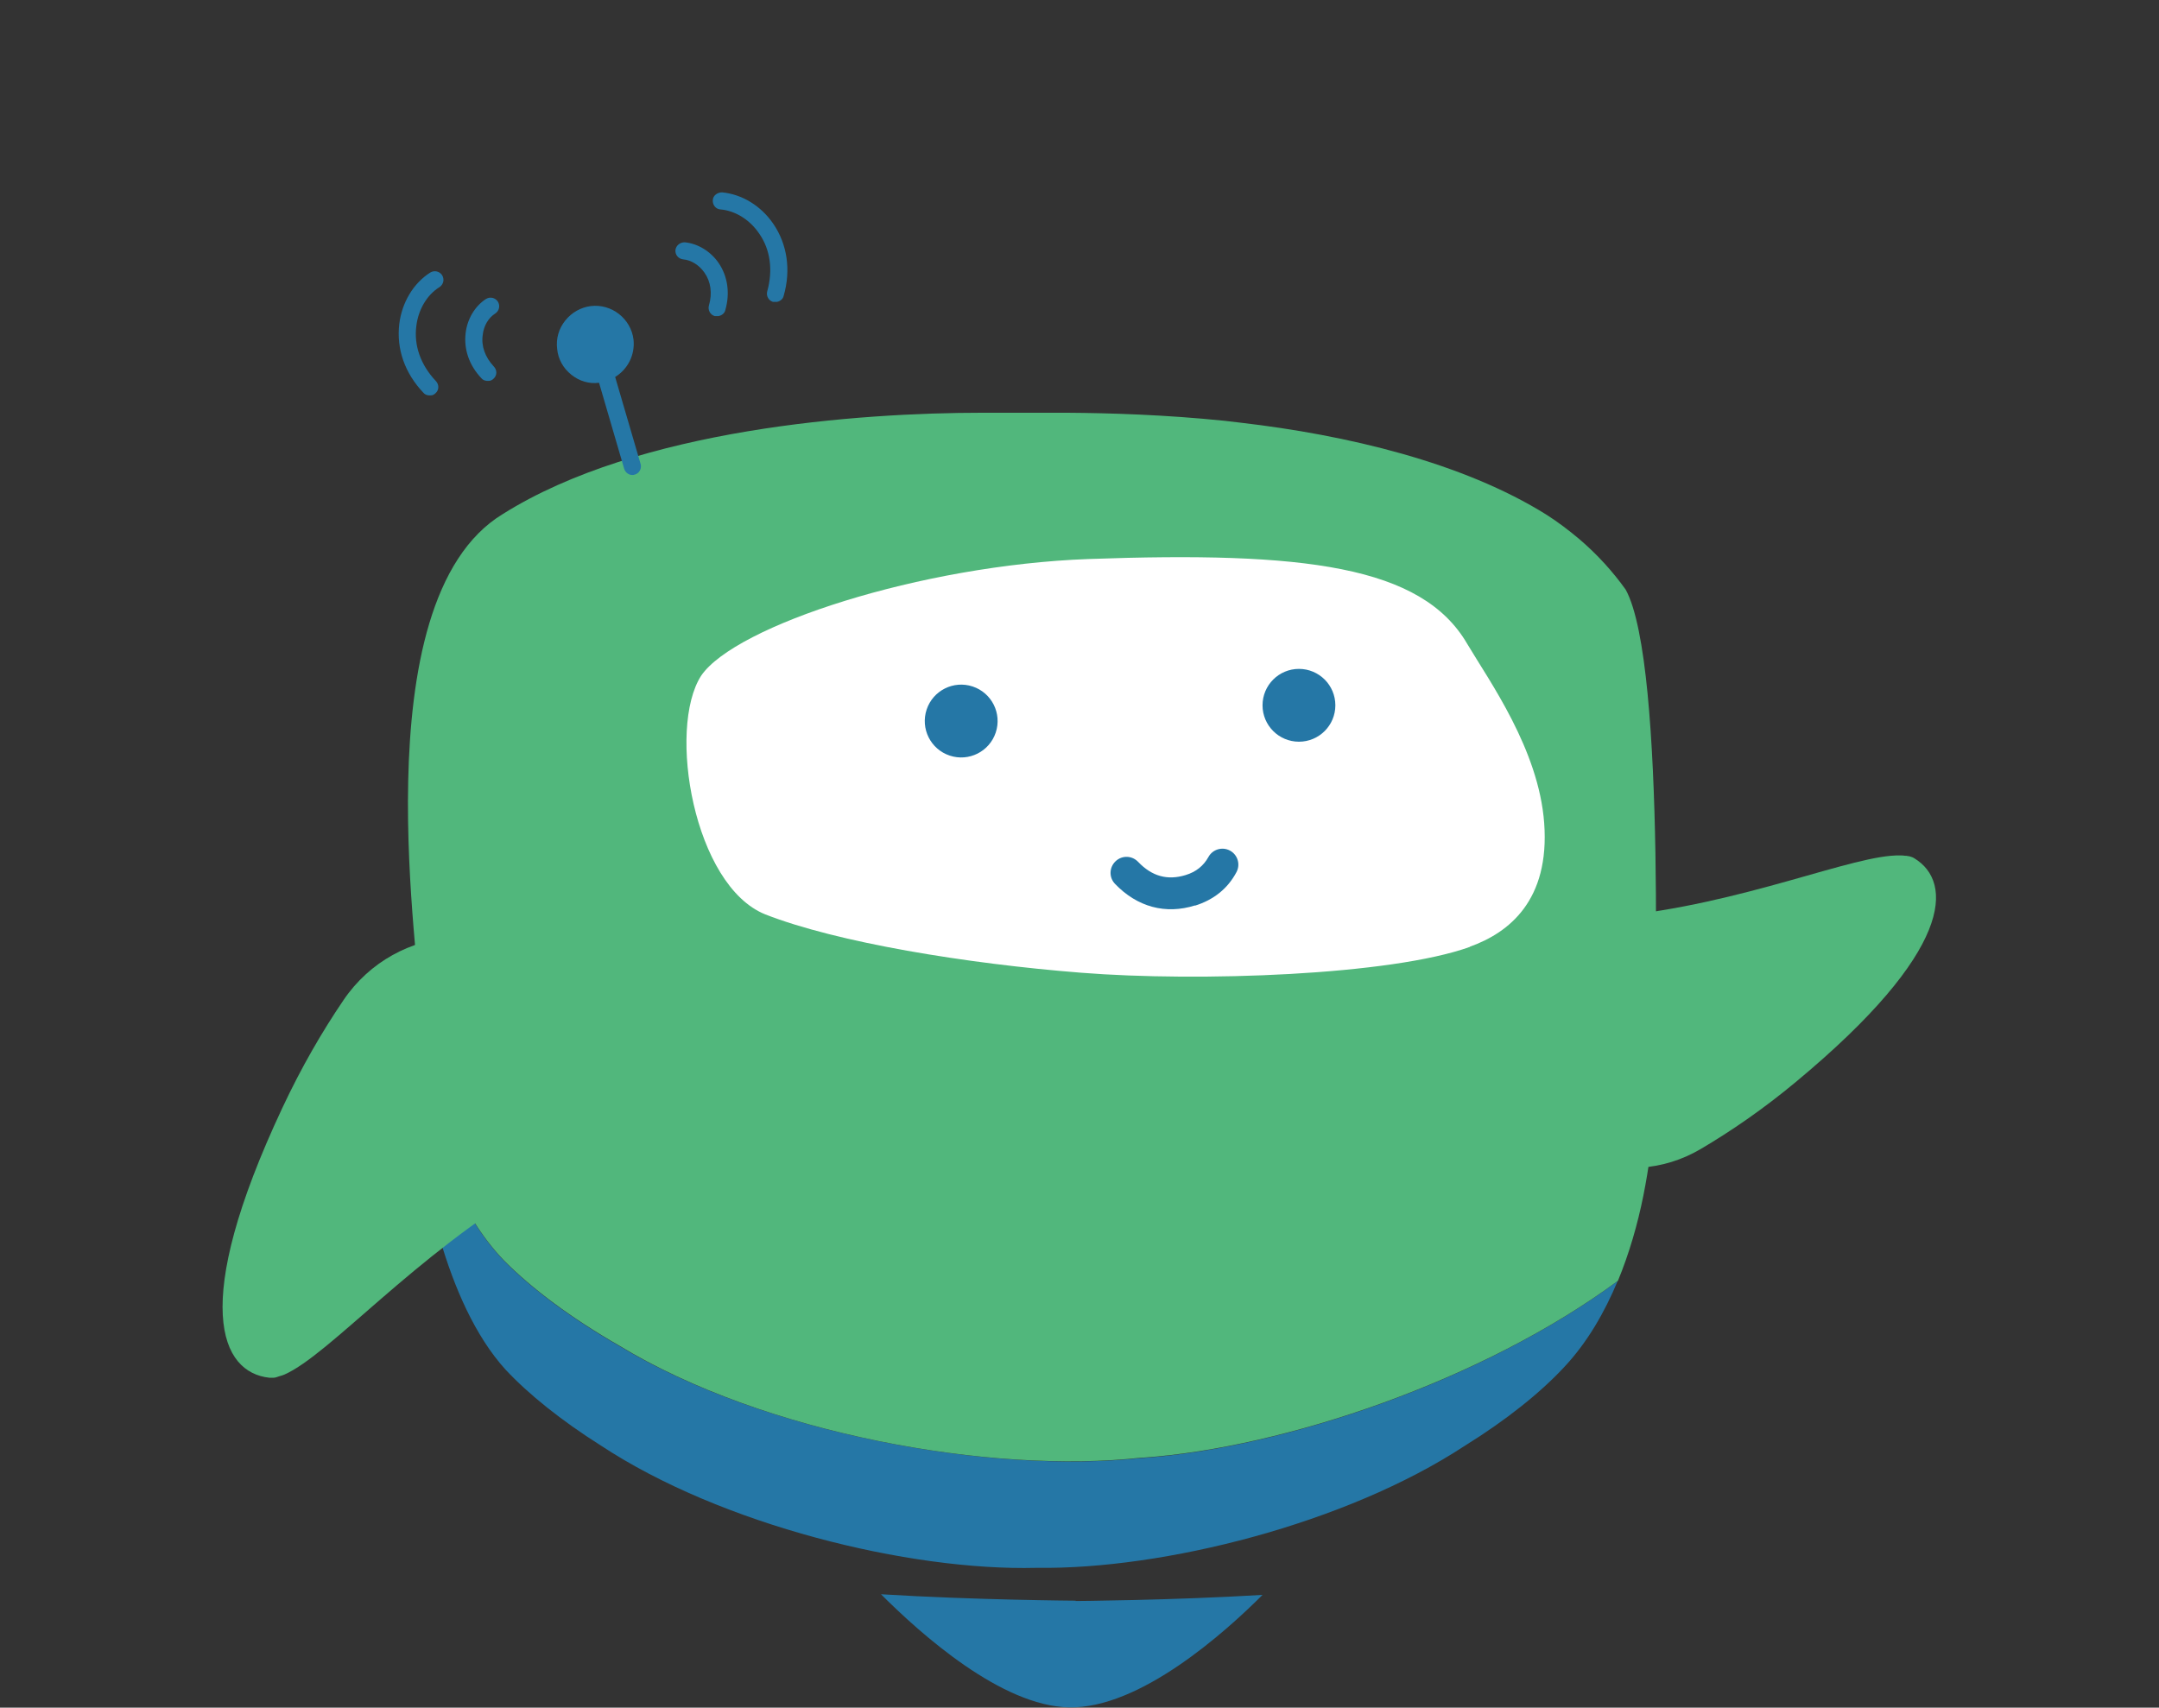 <?xml version="1.0" encoding="UTF-8"?>
<svg xmlns="http://www.w3.org/2000/svg" version="1.1" viewBox="0 0 670 530">
  <rect x="0" y="0" width="670" height="530" fill="#333333" stroke="none"/>
  <defs>
    <style>
      .cls-1 {
        fill: #fff;
      }

      .cls-2 {
        fill: #2577a6;
      }

      .cls-3 {
        fill: #51b77c;
      }
    </style>
  </defs>
  <!-- Generator: Adobe Illustrator 28.7.5, SVG Export Plug-In . SVG Version: 1.2.0 Build 176)  -->
  <g>
    <g id="TEEMI-Bot-here">
      <path id="leftHand" class="cls-3" d="M466,284.3c11.8,1.4,23.5,1.2,34.7.2,40.2-3.8,74.7-19.4,89-19,.5,0,1,0,1.5.1.3,0,.6,0,.9.1.3,0,.6.1.9.2h0c.4.1.8.3,1.1.5,12.1,7.4,12.1,28.8-36.8,69.4-10.1,8.4-20,15.2-29.5,20.8-23.5,13.9-54.3,2.1-61.1-24.4-3.4-13.1-4.5-29.2-.7-48.1h0v.2h0Z"/>
      <path id="foot" class="cls-2" d="M333.8,496.9s29.6-.2,58-1.9c-11.6,11.6-38.1,35.4-60.1,34.9-20.9-.4-45.8-22.6-58.3-35.1,29.2,1.8,60.4,2,60.4,2h0Z"/>
      <g id="body">
        <path id="bodyShadow" class="cls-2" d="M354.3,452.5c-46.8,5.1-117.2-7.5-162.2-34.8-14.8-8.5-27.1-17.7-35.6-26.3-14.1-14.5-22.6-38.1-27.6-58.6,0,5,.2,9.7.5,13.7,1.5,18,8.5,57.7,27.5,78.6,7.1,7.6,17.3,15.8,29.5,23.5,37.4,24.7,95.7,39,135.2,38h.4c38.9.5,95.6-13.6,132.6-37.9,12.9-8,23.6-16.6,30.9-24.5,7.1-7.6,12.4-16.8,16.5-26.6-41.8,30.9-103.5,51.8-147.3,54.9h-.5.1Z"/>
        <path id="bodyMain" class="cls-3" d="M513.2,345.7v-3.6c.2-17.5,4.1-135.8-8.7-159.1-4-5.6-8.8-10.9-14.3-15.6-3.2-2.7-6.6-5.3-10.2-7.6-26-16.3-62.2-24.8-94.9-28.6-1.7-.2-3.4-.4-5.1-.6-18.5-1.9-35.6-2.4-49-2.5h-26.1c-38.2,0-106.6,4.9-148.8,31.4-45,27.2-24.8,143.1-26,152.4-.9,7-1.2,14.2-1.2,20.8,5,20.5,13.5,44.1,27.6,58.6,8.5,8.6,20.8,17.8,35.6,26.3,45,27.4,115.4,40,162.2,34.8h.5c43.8-3.1,105.5-24,147.3-54.9,3.5-8.5,6.1-17.5,7.9-26.5,1.7-8.6,2.9-17.2,3.2-25.5h0v.2h0Z"/>
      </g>
      <g id="tele">
        <path id="tube" class="cls-2" d="M198.8,144l-7.9-27c3.9-2.4,6.2-6.8,5.7-11.6-.8-6.5-6.8-11.2-13.3-10.4-3.1.4-5.9,2-7.9,4.5s-2.9,5.6-2.5,8.8c.3,3.2,1.9,6,4.4,8s5.5,2.9,8.6,2.5l7.8,26.7c.4,1.3,1.7,2.1,2.9,1.9h.1c0-.1.3-.1.3-.1,1.4-.4,2.2-1.9,1.8-3.3h0Z"/>
        <path id="rightWave1" class="cls-2" d="M151.8,118.2c.5,0,1-.3,1.4-.7,1.1-1,1.1-2.7,0-3.8-2.6-2.8-3.9-6.2-3.4-9.7.3-2.9,1.8-5.4,3.9-6.7,1.2-.8,1.6-2.4.8-3.7-.8-1.2-2.4-1.6-3.7-.8-3.4,2.2-5.8,6.2-6.3,10.6-.6,5,1.1,10,4.9,14,.6.7,1.5.9,2.3.8,0,0,.1,0,.1,0Z"/>
        <path id="rightWave2" class="cls-2" d="M133.8,122.7c.5,0,1-.3,1.4-.7,1.1-1,1.1-2.7,0-3.8-4.6-4.9-6.8-10.9-6-17,.6-5.1,3.3-9.7,7.2-12.1,1.2-.8,1.6-2.4.8-3.7-.8-1.2-2.4-1.6-3.7-.8-5.2,3.3-8.8,9.3-9.6,16-.9,7.7,1.7,15.2,7.5,21.3.6.7,1.5.9,2.3.8h.1Z"/>
        <path id="leftWave1" class="cls-2" d="M223,98.1c1-.2,1.9-.9,2.1-1.9,1.5-5.3.7-10.5-2.1-14.6-2.5-3.6-6.4-6-10.5-6.4-1.5,0-2.7,1-2.9,2.4-.1,1.5.9,2.7,2.4,2.9,2.5.2,5,1.8,6.6,4.1,2,2.8,2.5,6.5,1.4,10.2-.4,1.4.4,2.9,1.8,3.3h1.2Z"/>
        <path id="leftWave2" class="cls-2" d="M241.1,93.7c1-.2,1.9-.9,2.1-1.9,2.3-8,1.1-16-3.2-22.3-3.8-5.6-9.7-9.2-15.9-9.8-1.4,0-2.8.9-2.9,2.4s.9,2.8,2.4,2.9c4.6.4,9.1,3.2,12,7.5,3.5,5,4.3,11.4,2.5,17.9-.4,1.4.4,2.9,1.8,3.3h1.2,0Z"/>
      </g>
      <path id="rightHand" class="cls-3" d="M199.2,352.2c-12,4-23.2,9.5-33.6,15.6-37.1,21.9-63.3,52.6-77.3,58.8-.5.2-1,.4-1.5.5-.3.1-.6.2-.9.3-.3.1-.6.2-1,.2h-1.3c-15.1-1.6-24.8-22.3,4-83.7,5.9-12.6,12.4-23.8,19-33.5,16.3-24.1,51.5-26.6,70.1-4.2,9.2,11.1,17.6,26.1,22.5,46.1h0Z"/>
      <g id="head">
        <path id="face" class="cls-1" d="M456.1,293.9c-24.5,8.8-84.1,10.9-120.6,8-35.6-2.8-75.8-9.4-98-18.1-22.2-8.9-30.5-57.7-19.9-74.1,10.6-15.5,68.1-34.3,120.2-36.2,66.9-2.4,103.4,2.1,117.5,26.3,6.9,11.6,22.2,32.8,23.9,55.6,1.8,24.1-11,34.1-23,38.4h0Z"/>
        <path id="mouth" class="cls-2" d="M370.9,281c-9.2,2.9-18,.5-24.9-6.7-1.9-2-1.8-5.1.2-7s5.1-1.8,7,.2c4.3,4.5,9.1,5.8,14.7,4.1,3.3-1,5.6-2.9,7.1-5.6,1.3-2.4,4.3-3.3,6.7-2,2.4,1.3,3.3,4.3,2,6.7-2.7,5.1-7.1,8.6-12.9,10.4h0Z"/>
        <circle id="leftEye" class="cls-2" cx="403.1" cy="218.9" r="11.3"/>
        <circle id="rightEye" class="cls-2" cx="298.2" cy="223.8" r="11.3" transform="translate(-8.2 436.1) rotate(-71.6)"/>
      </g>
    </g>
  </g>
</svg>